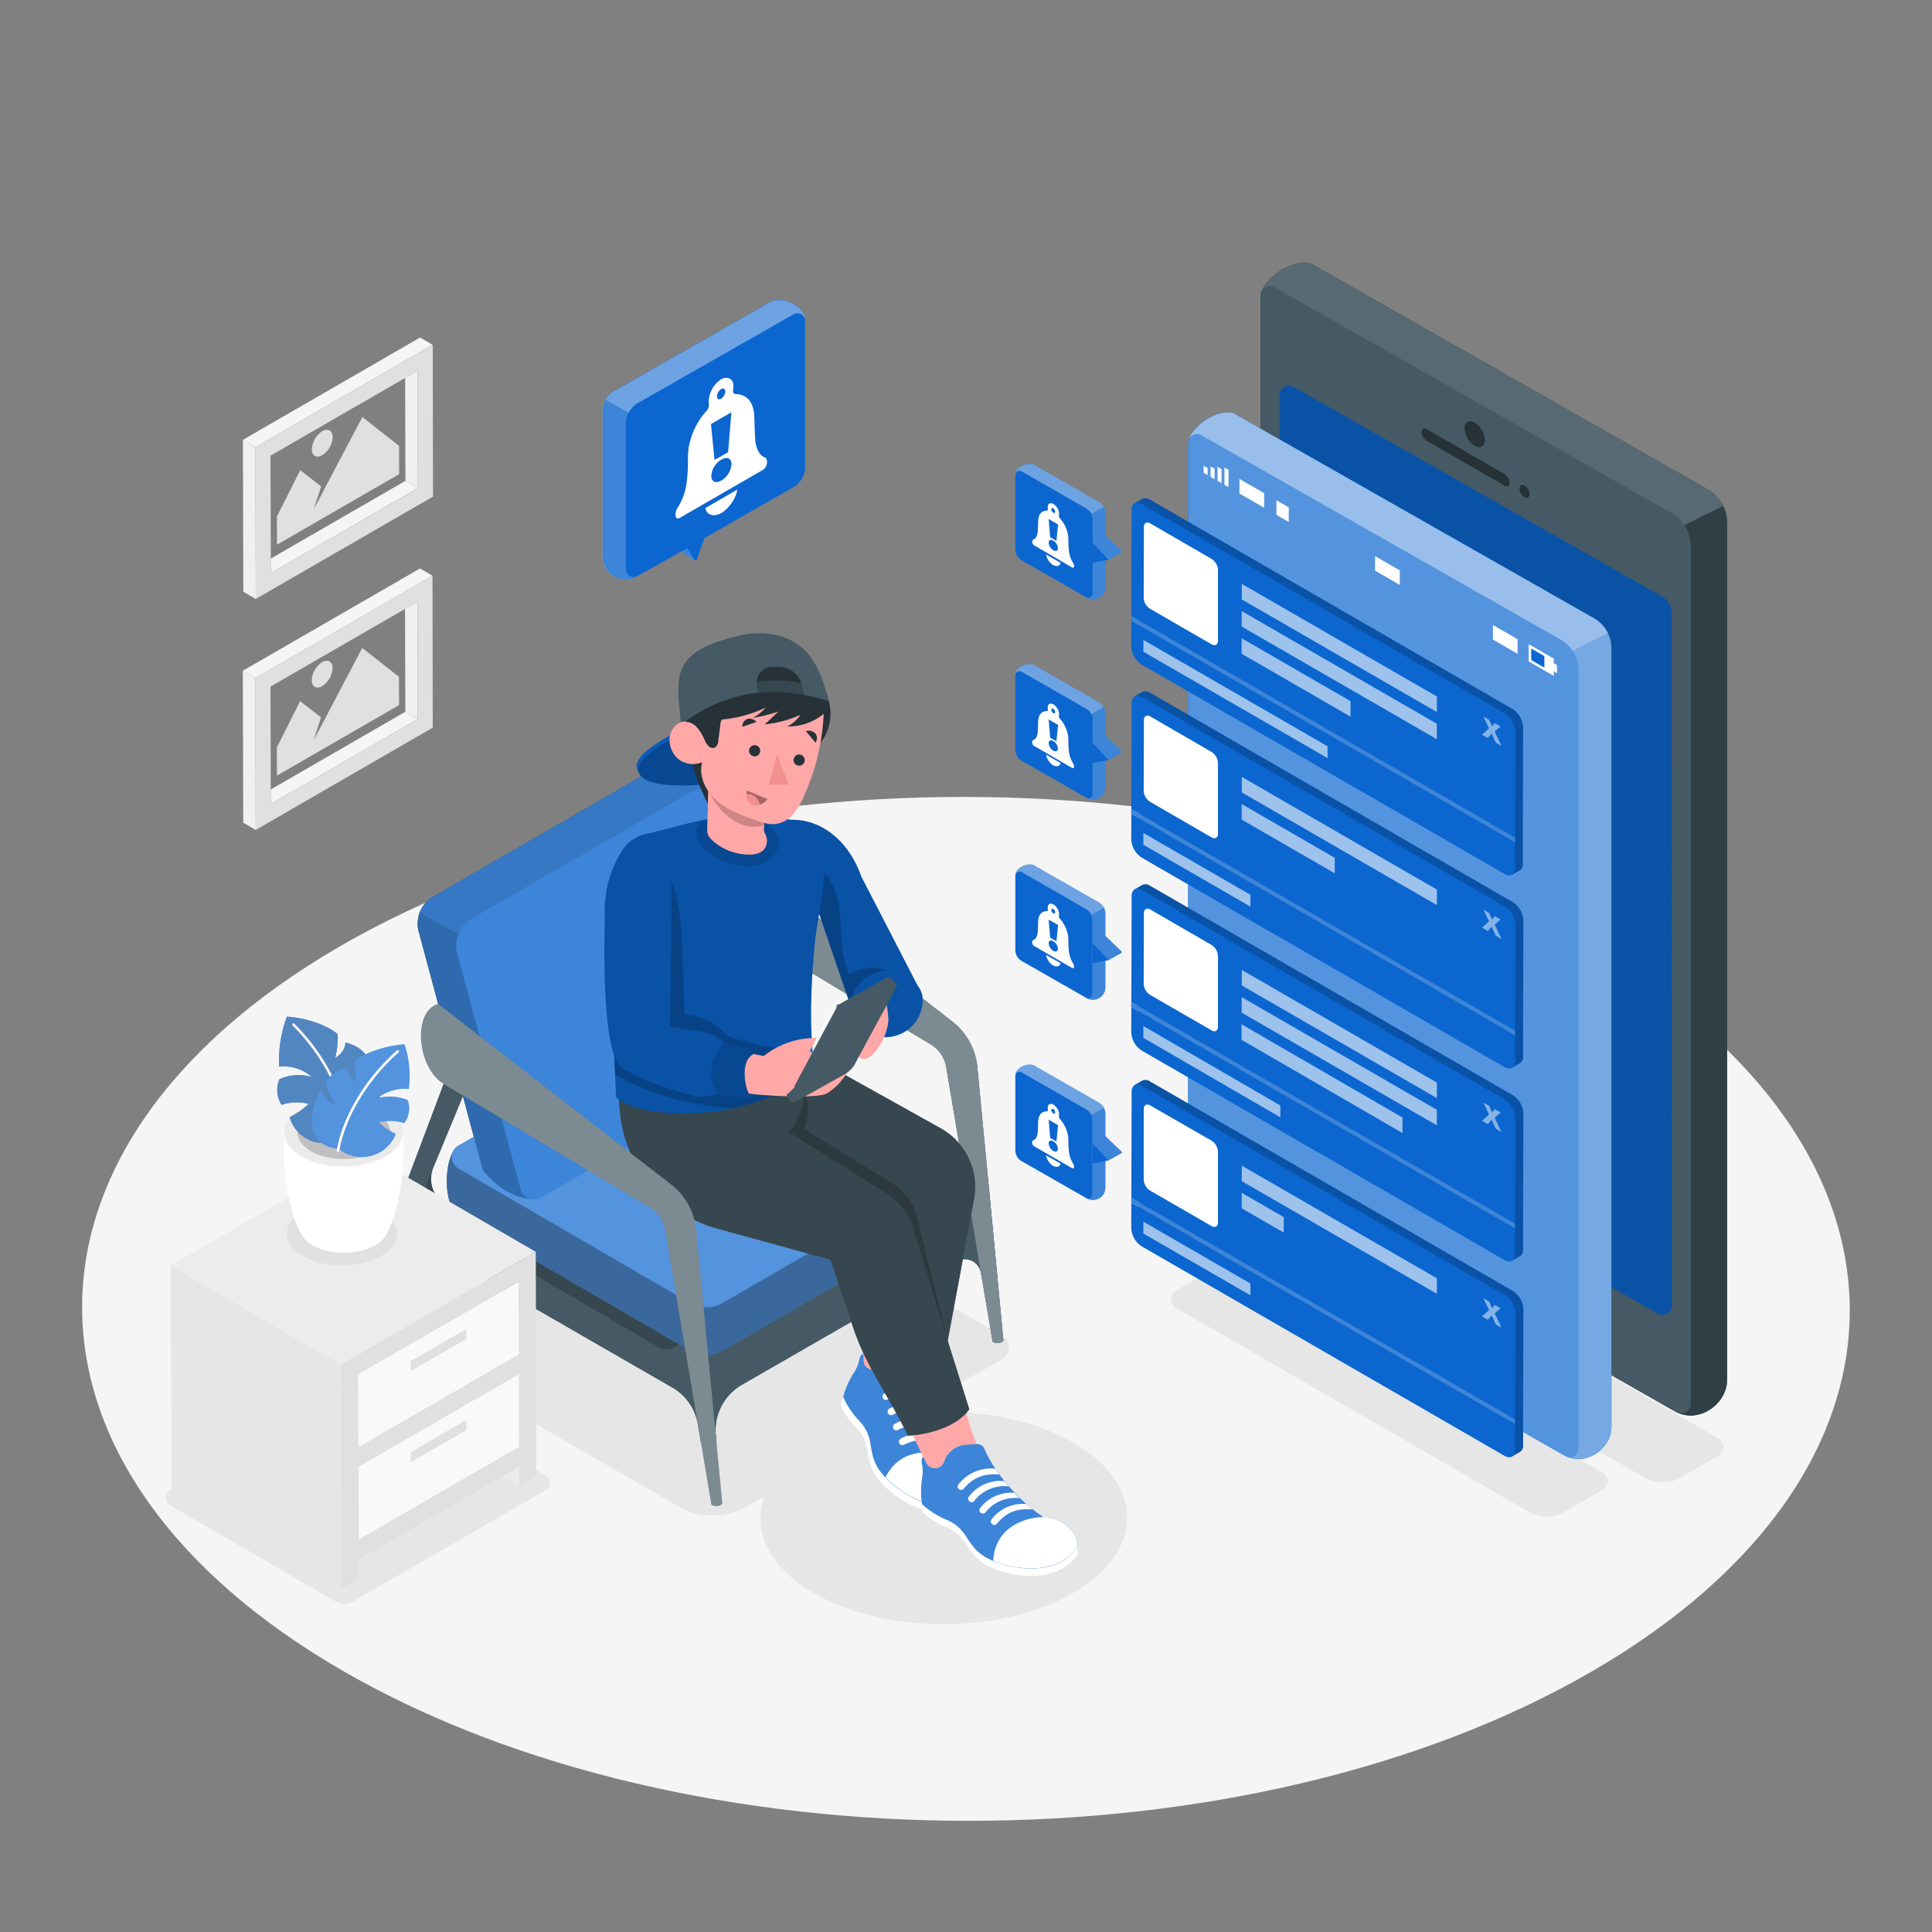 <svg xmlns="http://www.w3.org/2000/svg" viewBox="0 0 500 500"><rect x="0" y="0" width="500" height="500" fill="#808080" stroke="none"/><g id="freepik--Floor--inject-12"><path d="M411.21,245.05c-89.62-51.74-234.44-51.74-323.48,0s-88.57,135.63,1,187.37,234.45,51.75,323.49,0S500.84,296.79,411.21,245.05Z" style="fill:#f5f5f5"></path></g><g id="freepik--Shadows--inject-12"><path d="M93.61,336.32l74.82-43.17,90.89,52.45a3.57,3.57,0,0,1,0,6.18l-24.55,14.16c15.12-1.81,31.44.68,43.13,7.47,18.47,10.73,18.37,28.13-.21,38.87s-48.63,10.73-67.1,0c-11.7-6.8-15.94-16.27-12.75-25l-4.47,2.57a17.82,17.82,0,0,1-17.81,0L93.61,342.5A3.57,3.57,0,0,1,93.61,336.32Z" style="fill:#e6e6e6"></path><path d="M91.33,414.48l49.9-28.81a2.21,2.21,0,0,0,0-3.83l-44-25.56a2.19,2.19,0,0,0-2.21,0L44,385.73a2.21,2.21,0,0,0,0,3.83l42.87,24.91A4.43,4.43,0,0,0,91.33,414.48Z" style="fill:#e6e6e6"></path><path d="M444.29,372c2.38,1.38,2.39,3.61,0,5l-9.73,5.61a9.47,9.47,0,0,1-8.61,0L319.19,320.92c-2.39-1.37-2.4-3.61,0-5l9.73-5.62a9.47,9.47,0,0,1,8.61,0Z" style="fill:#e6e6e6"></path><path d="M414.33,380.82c2.39,1.38,2.4,3.61,0,5l-9.73,5.62a9.47,9.47,0,0,1-8.61,0l-91.2-52.68c-2.38-1.37-2.4-3.61,0-5l9.73-5.62a9.47,9.47,0,0,1,8.61,0Z" style="fill:#e6e6e6"></path></g><g id="freepik--Pictures--inject-12"><polygon points="104.85 97.81 70 117.93 70.08 144.56 104.92 124.44 104.85 97.81" style="fill:none"></polygon><polygon points="104.85 97.81 104.92 124.44 108.15 126.32 108.06 95.95 104.85 97.81" style="fill:#f0f0f0"></polygon><polygon points="70.08 144.56 70.09 148.29 108.15 126.32 104.92 124.44 70.08 144.56" style="fill:#f5f5f5"></polygon><path d="M112,89.23,66.09,115.71,66.2,155l45.86-26.48ZM70.09,148.29v-3.73L70,117.93l34.85-20.12L108.06,96l.09,30.37Z" style="fill:#e0e0e0"></path><polygon points="111.95 89.23 108.72 87.35 62.86 113.83 66.09 115.7 111.95 89.23" style="fill:#f5f5f5"></polygon><polygon points="62.86 113.83 62.97 153.15 66.2 155.03 66.09 115.7 62.86 113.83" style="fill:#f0f0f0"></polygon><polygon points="104.82 157.58 69.98 177.69 70.06 204.32 104.9 184.21 104.82 157.58" style="fill:none"></polygon><polygon points="104.82 157.58 104.9 184.21 108.13 186.08 108.04 155.72 104.82 157.58" style="fill:#f0f0f0"></polygon><polygon points="70.06 204.32 70.07 208.06 108.13 186.08 104.9 184.21 70.06 204.32" style="fill:#f5f5f5"></polygon><path d="M111.93,149,66.07,175.47l.11,39.32L112,188.31ZM70.07,208.06v-3.74L70,177.69l34.84-20.11,3.22-1.86.09,30.36Z" style="fill:#e0e0e0"></path><polygon points="111.93 148.99 108.7 147.12 62.84 173.59 66.07 175.47 111.93 148.99" style="fill:#f5f5f5"></polygon><polygon points="62.84 173.59 62.95 212.91 66.18 214.79 66.07 175.47 62.84 173.59" style="fill:#f0f0f0"></polygon><polygon points="93.78 107.92 103.28 115.41 103.3 122.71 71.69 140.96 71.67 133.65 77.7 121.69 83.11 125.89 81.19 131.83 83.97 126.55 93.78 107.92" style="fill:#e0e0e0"></polygon><path d="M83.39,111.61c1.49-.86,2.7-.17,2.71,1.54a5.93,5.93,0,0,1-2.69,4.65c-1.49.86-2.7.17-2.7-1.54A5.92,5.92,0,0,1,83.39,111.61Z" style="fill:#e0e0e0"></path><polygon points="93.75 167.69 103.25 175.17 103.28 182.48 71.67 200.73 71.65 193.42 77.67 181.45 83.08 185.65 81.17 191.59 83.94 186.32 93.75 167.69" style="fill:#e0e0e0"></polygon><path d="M83.37,171.37c1.49-.86,2.7-.17,2.7,1.54a5.89,5.89,0,0,1-2.68,4.65c-1.49.86-2.7.17-2.7-1.54A5.89,5.89,0,0,1,83.37,171.37Z" style="fill:#e0e0e0"></path></g><g id="freepik--Device--inject-12"><path d="M445.92,130.88a9.78,9.78,0,0,0-3.94-4.22L339.32,68.26a4.57,4.57,0,0,0-1.48-.3c-5.28-.1-10.59,4.87-11.34,7.49h0a2.35,2.35,0,0,0-.26,1.07V298.47A9.81,9.81,0,0,0,331.2,307l102.66,58.5a3.2,3.2,0,0,0,.39.16l0,0c6.13,2.6,12.65-2.8,12.65-8.46v-222A9.8,9.8,0,0,0,445.92,130.88Z" style="fill:#263238"></path><path d="M326.51,75.46h0c.75-2.62,6.06-7.59,11.34-7.49a4.57,4.57,0,0,1,1.48.3L442,126.66a10,10,0,0,1,5,8.53v222c0,5.66-6.52,11.06-12.65,8.46l0,0a3.2,3.2,0,0,1-.39-.16L331.2,307a9.81,9.81,0,0,1-4.95-8.53V76.53A2.35,2.35,0,0,1,326.51,75.46Z" style="fill:#455a64"></path><path d="M432.62,158.66a4.94,4.94,0,0,0-2.48-4.27l-95.32-54.22a2.45,2.45,0,0,0-3.66,2.13V281.35a4.91,4.91,0,0,0,2.48,4.26L429,339.93a2.46,2.46,0,0,0,3.67-2.14Z" style="fill:#0B66D0"></path><path d="M432.62,158.66a4.94,4.94,0,0,0-2.48-4.27l-95.32-54.22a2.45,2.45,0,0,0-3.66,2.13V281.35a4.91,4.91,0,0,0,2.48,4.26L429,339.93a2.46,2.46,0,0,0,3.67-2.14Z" style="opacity:0.2"></path><path d="M446.94,135.19v222c0,5.66-6.52,11.06-12.65,8.46l0,0a2.45,2.45,0,0,0,3.28-2.29v-222a9.79,9.79,0,0,0-1.66-5.42l10.05-5A9.8,9.8,0,0,1,446.94,135.19Z" style="opacity:0.3"></path><path d="M337.84,68a4.57,4.57,0,0,1,1.48.3L442,126.66a9.78,9.78,0,0,1,3.94,4.22l-10.05,5a9.87,9.87,0,0,0-3.3-3.12L329.92,74.39a2.45,2.45,0,0,0-3.41,1.07h0C327.25,72.83,332.56,67.86,337.84,68Z" style="fill:#fff;opacity:0.1"></path><path d="M369.24,111.06c-.72-.42-1.32-.1-1.32.73a2.91,2.91,0,0,0,1.31,2.28l20.14,11.62c.72.42,1.3.07,1.3-.76a2.83,2.83,0,0,0-1.29-2.24Z" style="fill:#263238"></path><path d="M394.55,125.67c-.72-.41-1.31-.08-1.31.75a2.91,2.91,0,0,0,1.3,2.26c.72.42,1.32.07,1.32-.75A2.9,2.9,0,0,0,394.55,125.67Z" style="fill:#263238"></path><path d="M381.66,109.37c-1.44-.83-2.61-.17-2.61,1.48a5.76,5.76,0,0,0,2.59,4.53c1.44.83,2.63.15,2.64-1.51A5.77,5.77,0,0,0,381.66,109.37Z" style="fill:#263238"></path><path d="M381.65,318.4c-2.93-1.69-5.3-.35-5.31,3a11.73,11.73,0,0,0,5.27,9.21c2.94,1.69,5.37.31,5.38-3.07A11.72,11.72,0,0,0,381.65,318.4Z" style="fill:#263238"></path></g><g id="freepik--Screen--inject-12"><path d="M417,166.74a9,9,0,0,0-.86-2.88,9.21,9.21,0,0,0-.67-1.14,8.87,8.87,0,0,0-2.91-2.7l-93.18-53-.14-.06a3,3,0,0,0-.38-.1,5.31,5.31,0,0,0-.83-.1,9.76,9.76,0,0,0-4.37,1,14.92,14.92,0,0,0-3.63,2.52l-.57.57a7.34,7.34,0,0,0-1.72,2.65h0a2.29,2.29,0,0,0-.17.46,1.7,1.7,0,0,0-.07.51V316h0a8.95,8.95,0,0,0,4.5,7.74l93.18,53.1a2.67,2.67,0,0,0,.36.14l0,0c5.56,2.36,11.48-2.54,11.48-7.68V167.77h0A8.77,8.77,0,0,0,417,166.74Z" style="fill:#0B66D0"></path><path d="M307.72,113.55h0c.68-2.37,5.5-6.89,10.29-6.79a4.14,4.14,0,0,1,1.35.26l93.18,53a9,9,0,0,1,3.58,3.84,8.85,8.85,0,0,1,.92,3.91V369.31c0,5.14-5.92,10-11.48,7.68l0,0a2.67,2.67,0,0,1-.36-.14L312,323.72a8.92,8.92,0,0,1-4.5-7.74V114.52A2.21,2.21,0,0,1,307.72,113.55Z" style="fill:#0B66D0"></path><path d="M417,167.77V369.31c0,5.14-5.92,10-11.48,7.68l0,0a2.21,2.21,0,0,0,3-2.08V173.34a8.89,8.89,0,0,0-1.5-4.92l9.12-4.56A8.85,8.85,0,0,1,417,167.77Z" style="fill:#fff;opacity:0.2"></path><path d="M318,106.75a4.14,4.14,0,0,1,1.35.26l93.18,53a9,9,0,0,1,3.58,3.84L407,168.42a8.85,8.85,0,0,0-3-2.83l-93.18-53a2.21,2.21,0,0,0-3.09,1h0C308.39,111.17,313.21,106.65,318,106.75Z" style="fill:#fff;opacity:0.4"></path><path d="M307.72,113.55h0c.68-2.37,5.5-6.89,10.29-6.79a4.14,4.14,0,0,1,1.35.26l93.18,53a9,9,0,0,1,3.58,3.84,8.85,8.85,0,0,1,.92,3.91V369.31c0,5.14-5.92,10-11.48,7.68l0,0a2.67,2.67,0,0,1-.36-.14L312,323.72a8.92,8.92,0,0,1-4.5-7.74V114.52A2.21,2.21,0,0,1,307.72,113.55Z" style="fill:#fff;opacity:0.3"></path><polygon points="316.88 125.47 317.92 126.08 317.94 121.59 316.89 120.99 316.88 125.47" style="fill:#fff"></polygon><polygon points="315.09 124.44 316.13 125.04 316.14 121.41 315.1 120.81 315.09 124.44" style="fill:#fff"></polygon><polygon points="313.29 123.4 314.33 124 314.34 121.31 313.3 120.71 313.29 123.4" style="fill:#fff"></polygon><polygon points="311.5 122.37 312.54 122.97 312.54 121.15 311.5 120.55 311.5 122.37" style="fill:#fff"></polygon><polygon points="320.76 127.72 327.15 131.41 327.16 127.64 320.77 123.95 320.76 127.72" style="fill:#fff"></polygon><polygon points="330.33 133.24 333.52 135.08 333.53 131.32 330.34 129.48 330.33 133.24" style="fill:#fff"></polygon><polygon points="396.26 170.83 396.27 167.8 399.7 169.78 396.27 167.8 396.26 170.83" style="fill:#fff"></polygon><polygon points="396.26 170.83 399.69 172.81 399.7 169.78 396.27 167.8 396.26 170.83" style="fill:#0B66D0"></polygon><path d="M402.12,171.63v-1.18l-6.48-3.74v4.48l6.48,3.74v-1.18l.83.48v-2.12Zm-2.43,1.18-3.43-2v-3l3.43,2Z" style="fill:#fff"></path><polygon points="386.36 165.52 392.75 169.2 392.76 165.44 386.37 161.75 386.36 165.52" style="fill:#fff"></polygon><polygon points="355.87 147.69 362.26 151.38 362.27 147.62 355.88 143.93 355.87 147.69" style="fill:#fff"></polygon></g><g id="freepik--Notifications--inject-12"><path d="M391.48,183.51,297.59,129.3a2,2,0,0,0-1.87-.22h0l-.05,0h0l-2,1.14,1.23,1.22-.07,26.81v.63l0,7.23a6,6,0,0,0,2.71,4.7L387.77,223l3.47,3.42,1.94-1.11a1.06,1.06,0,0,0,.2-.12l.09,0h0a2,2,0,0,0,.63-1.61l0-6.62v-1.24l.08-27.43A6,6,0,0,0,391.48,183.51Z" style="fill:#0B66D0"></path><path d="M391.48,183.51,297.59,129.3a2,2,0,0,0-1.87-.22h0l-.05,0h0l-2,1.14,1.23,1.22-.07,26.81v.63l0,7.23a6,6,0,0,0,2.71,4.7L387.77,223l3.47,3.42,1.94-1.11a1.06,1.06,0,0,0,.2-.12l.09,0h0a2,2,0,0,0,.63-1.61l0-6.62v-1.24l.08-27.43A6,6,0,0,0,391.48,183.51Z" style="opacity:0.2"></path><path d="M389.47,184.64a6,6,0,0,1,2.71,4.7l-.08,27.42-99.33-57.34v1.25L392.1,218l0,6.61c0,1.73-1.23,2.43-2.73,1.56L295.46,172a6,6,0,0,1-2.71-4.69l.1-35.29c0-1.72,1.22-2.42,2.73-1.56Z" style="fill:#0B66D0"></path><polygon points="392.1 216.76 392.1 218.01 292.77 160.67 292.77 159.42 392.1 216.76" style="fill:#0B66D0"></polygon><g style="opacity:0.2"><polygon points="392.1 216.76 392.1 218.01 292.77 160.67 292.77 159.42 392.1 216.76" style="fill:#fff"></polygon></g><g style="opacity:0.6"><polygon points="343.58 193.14 343.57 196.2 295.9 168.67 295.91 165.62 343.58 193.14" style="fill:#fff"></polygon></g><path d="M313.59,144.67a3.59,3.59,0,0,1,1.62,2.82l0,18.34c0,1-.73,1.45-1.64.93l-15.95-9.22a3.57,3.57,0,0,1-1.63-2.81l.05-18.34c0-1,.74-1.46,1.64-.94Z" style="fill:#fff"></path><g style="opacity:0.6"><polygon points="371.88 180.27 371.87 184.28 321.36 155.12 321.37 151.11 371.88 180.27" style="fill:#fff"></polygon></g><g style="opacity:0.6"><polygon points="349.53 181.46 349.52 185.47 321.32 169.19 321.33 165.18 349.53 181.46" style="fill:#fff"></polygon></g><g style="opacity:0.6"><polygon points="371.86 187.31 371.85 191.31 321.34 162.15 321.35 158.15 371.86 187.31" style="fill:#fff"></polygon></g><g style="opacity:0.5"><polygon points="388.34 187.99 386.82 189.35 388.61 193.06 387.11 192.19 386.03 189.85 385.04 191 383.53 190.12 385.36 188.51 383.9 185.43 385.38 186.28 386.16 188 386.84 187.13 388.34 187.99" style="fill:#fff"></polygon></g><path d="M391.48,233.46l-93.89-54.21a2,2,0,0,0-1.87-.21h0l-.05,0h0l-2,1.14,1.23,1.22-.07,26.81v.63l0,7.23a6,6,0,0,0,2.71,4.69l90.3,52.14,3.47,3.42,1.94-1.12a1,1,0,0,0,.2-.11l.09-.05h0a2,2,0,0,0,.63-1.61l0-6.62v-1.25l.08-27.42A6,6,0,0,0,391.48,233.46Z" style="fill:#0B66D0"></path><path d="M391.48,233.46l-93.89-54.21a2,2,0,0,0-1.87-.21h0l-.05,0h0l-2,1.14,1.23,1.22-.07,26.81v.63l0,7.23a6,6,0,0,0,2.71,4.69l90.3,52.14,3.47,3.42,1.94-1.12a1,1,0,0,0,.2-.11l.09-.05h0a2,2,0,0,0,.63-1.61l0-6.62v-1.25l.08-27.42A6,6,0,0,0,391.48,233.46Z" style="opacity:0.2"></path><path d="M389.47,234.6a6,6,0,0,1,2.71,4.7l-.08,27.42-99.33-57.34v1.24L392.1,268l0,6.61c0,1.73-1.23,2.43-2.73,1.56l-93.89-54.21a6,6,0,0,1-2.71-4.69l.1-35.29c0-1.73,1.22-2.43,2.73-1.56Z" style="fill:#0B66D0"></path><polygon points="392.1 266.72 392.1 267.97 292.77 210.62 292.77 209.38 392.1 266.72" style="fill:#0B66D0"></polygon><g style="opacity:0.2"><polygon points="392.1 266.72 392.1 267.97 292.77 210.62 292.77 209.38 392.1 266.72" style="fill:#fff"></polygon></g><path d="M313.59,194.63a3.59,3.59,0,0,1,1.62,2.82l0,18.33c0,1-.73,1.45-1.64.94l-15.95-9.22a3.57,3.57,0,0,1-1.63-2.82l.05-18.33c0-1,.74-1.46,1.64-.94Z" style="fill:#fff"></path><g style="opacity:0.6"><polygon points="371.88 230.23 371.87 234.24 321.36 205.07 321.37 201.06 371.88 230.23" style="fill:#fff"></polygon></g><g style="opacity:0.5"><polygon points="388.34 237.95 386.82 239.31 388.61 243.01 387.11 242.15 386.03 239.81 385.04 240.95 383.53 240.08 385.36 238.47 383.9 235.39 385.38 236.24 386.16 237.96 386.84 237.09 388.34 237.95" style="fill:#fff"></polygon></g><polygon points="295.91 215.58 295.9 218.63 323.61 234.63 323.61 231.57 295.91 215.58" style="fill:#fff;opacity:0.6"></polygon><polygon points="321.35 208.1 321.34 212.11 345.43 226.01 345.43 222 321.35 208.1" style="fill:#fff;opacity:0.6"></polygon><path d="M391.48,334.07l-93.89-54.21a2,2,0,0,0-1.87-.22h0l-.05,0h0l-2,1.14,1.23,1.22-.07,26.81v.63l0,7.23a6,6,0,0,0,2.71,4.7l90.3,52.13,3.47,3.42,1.94-1.11.2-.11.09-.06h0a2,2,0,0,0,.63-1.61l0-6.61v-1.25l.08-27.43A6,6,0,0,0,391.48,334.07Z" style="fill:#0B66D0"></path><path d="M391.48,334.07l-93.89-54.21a2,2,0,0,0-1.87-.22h0l-.05,0h0l-2,1.14,1.23,1.22-.07,26.81v.63l0,7.23a6,6,0,0,0,2.71,4.7l90.3,52.13,3.47,3.42,1.94-1.11.2-.11.09-.06h0a2,2,0,0,0,.63-1.61l0-6.61v-1.25l.08-27.43A6,6,0,0,0,391.48,334.07Z" style="opacity:0.2"></path><path d="M389.47,335.21a6,6,0,0,1,2.71,4.69l-.08,27.43L292.77,310v1.25l99.33,57.34,0,6.62c0,1.72-1.23,2.42-2.73,1.56l-93.89-54.21a6,6,0,0,1-2.71-4.7l.1-35.28c0-1.73,1.22-2.43,2.73-1.56Z" style="fill:#0B66D0"></path><polygon points="392.1 367.33 392.1 368.57 292.77 311.23 292.77 309.98 392.1 367.33" style="fill:#0B66D0"></polygon><g style="opacity:0.2"><polygon points="392.1 367.33 392.1 368.57 292.77 311.23 292.77 309.98 392.1 367.33" style="fill:#fff"></polygon></g><path d="M313.59,295.23a3.6,3.6,0,0,1,1.62,2.82l0,18.34c0,1-.73,1.45-1.64.93l-15.95-9.21a3.59,3.59,0,0,1-1.63-2.82L296,287c0-1,.74-1.45,1.64-.93Z" style="fill:#fff"></path><g style="opacity:0.6"><polygon points="371.88 330.83 371.87 334.84 321.36 305.68 321.37 301.67 371.88 330.83" style="fill:#fff"></polygon></g><g style="opacity:0.5"><polygon points="388.34 338.56 386.82 339.92 388.61 343.62 387.11 342.76 386.03 340.42 385.04 341.56 383.53 340.69 385.36 339.07 383.9 335.99 385.38 336.85 386.16 338.57 386.84 337.69 388.34 338.56" style="fill:#fff"></polygon></g><polygon points="295.91 316.18 295.9 319.24 323.61 335.23 323.61 332.17 295.91 316.18" style="fill:#fff;opacity:0.6"></polygon><polygon points="321.35 308.71 321.34 312.71 332.23 318.99 332.23 314.98 321.35 308.71" style="fill:#fff;opacity:0.6"></polygon><path d="M391.48,283.42l-93.89-54.21a1.94,1.94,0,0,0-1.87-.21h0l-.05,0h0l-2,1.15,1.23,1.21-.07,26.82v.63l0,7.23a6,6,0,0,0,2.71,4.69l90.3,52.14,3.47,3.42,1.94-1.12.2-.11.09-.05h0a2,2,0,0,0,.63-1.62l0-6.61v-1.25l.08-27.42A6,6,0,0,0,391.48,283.42Z" style="fill:#0B66D0"></path><path d="M391.48,283.42l-93.89-54.21a1.94,1.94,0,0,0-1.87-.21h0l-.05,0h0l-2,1.15,1.23,1.21-.07,26.82v.63l0,7.23a6,6,0,0,0,2.71,4.69l90.3,52.14,3.47,3.42,1.94-1.12.2-.11.09-.05h0a2,2,0,0,0,.63-1.62l0-6.61v-1.25l.08-27.42A6,6,0,0,0,391.48,283.42Z" style="opacity:0.2"></path><path d="M389.47,284.56a6,6,0,0,1,2.71,4.69l-.08,27.43-99.33-57.35v1.25l99.33,57.35,0,6.61c0,1.73-1.23,2.42-2.73,1.56l-93.89-54.21a6,6,0,0,1-2.71-4.69l.1-35.29c0-1.73,1.22-2.43,2.73-1.56Z" style="fill:#0B66D0"></path><polygon points="392.1 316.68 392.1 317.93 292.77 260.58 292.77 259.33 392.1 316.68" style="fill:#0B66D0"></polygon><g style="opacity:0.2"><polygon points="392.1 316.68 392.1 317.93 292.77 260.58 292.77 259.33 392.1 316.68" style="fill:#fff"></polygon></g><g style="opacity:0.6"><polygon points="331.36 286.11 331.35 289.16 295.9 268.59 295.91 265.54 331.36 286.11" style="fill:#fff"></polygon></g><path d="M313.59,244.58a3.6,3.6,0,0,1,1.62,2.82l0,18.34c0,1-.73,1.45-1.64.93l-15.95-9.21a3.57,3.57,0,0,1-1.63-2.82l.05-18.33c0-1,.74-1.46,1.64-.94Z" style="fill:#fff"></path><g style="opacity:0.6"><polygon points="371.88 280.18 371.87 284.19 321.36 255.03 321.37 251.02 371.88 280.18" style="fill:#fff"></polygon></g><g style="opacity:0.6"><polygon points="362.97 289.22 362.96 293.23 321.32 269.11 321.33 265.1 362.97 289.22" style="fill:#fff"></polygon></g><g style="opacity:0.6"><polygon points="371.86 287.22 371.85 291.23 321.34 262.07 321.35 258.06 371.86 287.22" style="fill:#fff"></polygon></g><g style="opacity:0.5"><polygon points="388.34 287.91 386.82 289.27 388.61 292.97 387.11 292.11 386.03 289.77 385.04 290.91 383.53 290.04 385.36 288.43 383.9 285.35 385.38 286.2 386.16 287.92 386.84 287.05 388.34 287.91" style="fill:#fff"></polygon></g><path d="M284.44,129.93l-16.74-9.6c-1.46-.84-4.93.3-4.93,2.66a1.09,1.09,0,0,1,1.63-.95l16.73,9.6A3.17,3.17,0,0,1,282.4,133l3.25-1.85A3.25,3.25,0,0,0,284.44,129.93Z" style="fill:#0B66D0"></path><path d="M282.4,133a3.19,3.19,0,0,1,.37,1.46v19.21a1.09,1.09,0,0,1-1.63.94,3.23,3.23,0,0,0,4.94-2.65V132.76a3.3,3.3,0,0,0-.43-1.6Z" style="fill:#0B66D0"></path><path d="M284.44,129.93l-16.74-9.6c-1.46-.84-4.93.3-4.93,2.66a1.09,1.09,0,0,1,1.63-.95l16.73,9.6A3.17,3.17,0,0,1,282.4,133l3.25-1.85A3.25,3.25,0,0,0,284.44,129.93Z" style="fill:#fff;opacity:0.4"></path><path d="M282.4,133a3.19,3.19,0,0,1,.37,1.46v19.21a1.09,1.09,0,0,1-1.63.94,3.23,3.23,0,0,0,4.94-2.65V132.76a3.3,3.3,0,0,0-.43-1.6Z" style="fill:#fff;opacity:0.2"></path><path d="M264.4,122l16.73,9.6a3.25,3.25,0,0,1,1.64,2.83v19.21a1.09,1.09,0,0,1-1.63.94l-16.73-9.56a3.25,3.25,0,0,1-1.64-2.83V123A1.09,1.09,0,0,1,264.4,122Z" style="fill:#0B66D0"></path><path d="M286.8,144.87l-4,.75v-5.16l4.16,3.94A.28.28,0,0,1,286.8,144.87Z" style="fill:#0B66D0"></path><path d="M282.78,140.46l3.3-1.89,4.16,4a.28.28,0,0,1-.06.44l-3.29,1.84Z" style="fill:#0B66D0"></path><path d="M282.78,140.46l3.3-1.89,4.16,4a.28.28,0,0,1-.06.44l-3.29,1.84Z" style="fill:#fff;opacity:0.2"></path><path d="M270.71,143.5a4.36,4.36,0,0,0,1.77,2.71l.08,0c.91.53,1.8.27,1.91-.58Z" style="fill:#fff"></path><path d="M268.08,139.14a3.4,3.4,0,0,0,.48-1.63c.06-.84.08-1.71.11-2.57.06-1.77.77-2.7,2.15-2.78.33,0,.4-.13.35-.59-.09-.77.13-1.23.65-1.32a1.19,1.19,0,0,1,.8.17,2.59,2.59,0,0,1,.81.76,2.81,2.81,0,0,1,.64,2.06,1,1,0,0,0,.34,1,8.9,8.9,0,0,1,2,4.28,12.35,12.35,0,0,1,.09,1.58,17.71,17.71,0,0,0,.18,2.77,7,7,0,0,0,1,2.75,1.42,1.42,0,0,1,.27.86c0,.45-.18.56-.59.33L272.58,144l-3.89-2.25-.5-.29-.51-.29a1,1,0,0,1-.43-.51c-.16-.39-.09-.88.15-1A1.4,1.4,0,0,0,268.08,139.14Zm3.7-.1,1.63.94.42-4.25-2.44-1.41.39,4.72m.81,3.35c.7.41,1.19.13,1.19-.56a2.39,2.39,0,0,0-1.19-1.91c-.7-.4-1.19-.16-1.19.54a2.43,2.43,0,0,0,1.19,1.93m0-10.83c-.27-.16-.5,0-.5.29a1.14,1.14,0,0,0,.5.85h0a.3.3,0,0,0,.48-.28,1,1,0,0,0-.49-.86" style="fill:#fff"></path><path d="M284.44,181.75l-16.74-9.6c-1.46-.84-4.93.3-4.93,2.65a1.09,1.09,0,0,1,1.63-.94l16.73,9.6a3.17,3.17,0,0,1,1.27,1.37l3.25-1.85A3.25,3.25,0,0,0,284.44,181.75Z" style="fill:#0B66D0"></path><path d="M282.4,184.83a3.19,3.19,0,0,1,.37,1.46V205.5a1.09,1.09,0,0,1-1.63.94,3.23,3.23,0,0,0,4.94-2.66v-19.2a3.27,3.27,0,0,0-.43-1.6Z" style="fill:#0B66D0"></path><path d="M284.44,181.75l-16.74-9.6c-1.46-.84-4.93.3-4.93,2.65a1.09,1.09,0,0,1,1.63-.94l16.73,9.6a3.17,3.17,0,0,1,1.27,1.37l3.25-1.85A3.25,3.25,0,0,0,284.44,181.75Z" style="fill:#fff;opacity:0.4"></path><path d="M282.4,184.83a3.19,3.19,0,0,1,.37,1.46V205.5a1.09,1.09,0,0,1-1.63.94,3.23,3.23,0,0,0,4.94-2.66v-19.2a3.27,3.27,0,0,0-.43-1.6Z" style="fill:#fff;opacity:0.2"></path><path d="M264.4,173.86l16.73,9.6a3.25,3.25,0,0,1,1.64,2.83V205.5a1.09,1.09,0,0,1-1.63.94l-16.73-9.56a3.25,3.25,0,0,1-1.64-2.84V174.8A1.09,1.09,0,0,1,264.4,173.86Z" style="fill:#0B66D0"></path><path d="M286.8,196.69l-4,.75v-5.16l4.16,3.94A.28.28,0,0,1,286.8,196.69Z" style="fill:#0B66D0"></path><path d="M282.78,192.28l3.3-1.89,4.16,4a.28.28,0,0,1-.06.44l-3.29,1.84Z" style="fill:#0B66D0"></path><path d="M282.78,192.28l3.3-1.89,4.16,4a.28.28,0,0,1-.06.44l-3.29,1.84Z" style="fill:#fff;opacity:0.2"></path><path d="M270.71,195.31a4.36,4.36,0,0,0,1.77,2.72l.08,0c.91.53,1.8.26,1.91-.58Z" style="fill:#fff"></path><path d="M268.08,191a3.33,3.33,0,0,0,.48-1.62c.06-.84.08-1.71.11-2.57.06-1.78.77-2.7,2.15-2.78.33,0,.4-.13.35-.59-.09-.77.13-1.23.65-1.32a1.13,1.13,0,0,1,.8.17,2.59,2.59,0,0,1,.81.76,2.81,2.81,0,0,1,.64,2.06,1,1,0,0,0,.34,1,8.9,8.9,0,0,1,2,4.28,12.35,12.35,0,0,1,.09,1.58,17.71,17.71,0,0,0,.18,2.77,7,7,0,0,0,1,2.75,1.42,1.42,0,0,1,.27.86c0,.45-.18.56-.59.33l-4.83-2.79-3.89-2.25-.5-.29-.51-.29a1,1,0,0,1-.43-.51c-.16-.39-.09-.88.15-1A1.36,1.36,0,0,0,268.08,191Zm3.7-.09,1.63.93.42-4.24-2.44-1.41.39,4.72m.81,3.35c.7.4,1.19.13,1.19-.56a2.39,2.39,0,0,0-1.19-1.91c-.7-.41-1.19-.16-1.19.54a2.43,2.43,0,0,0,1.19,1.93m0-10.83c-.27-.16-.5,0-.5.28a1.14,1.14,0,0,0,.5.86h0a.3.3,0,0,0,.48-.28,1,1,0,0,0-.49-.86" style="fill:#fff"></path><path d="M284.44,233.57,267.7,224c-1.46-.84-4.93.3-4.93,2.65a1.09,1.09,0,0,1,1.63-.94l16.73,9.6a3.17,3.17,0,0,1,1.27,1.37l3.25-1.85A3.25,3.25,0,0,0,284.44,233.57Z" style="fill:#0B66D0"></path><path d="M282.4,236.65a3.19,3.19,0,0,1,.37,1.46v19.2a1.09,1.09,0,0,1-1.63.95,3.23,3.23,0,0,0,4.94-2.66V236.4a3.27,3.27,0,0,0-.43-1.6Z" style="fill:#0B66D0"></path><path d="M284.44,233.57,267.7,224c-1.46-.84-4.93.3-4.93,2.65a1.09,1.09,0,0,1,1.63-.94l16.73,9.6a3.17,3.17,0,0,1,1.27,1.37l3.25-1.85A3.25,3.25,0,0,0,284.44,233.57Z" style="fill:#fff;opacity:0.4"></path><path d="M282.4,236.65a3.19,3.19,0,0,1,.37,1.46v19.2a1.09,1.09,0,0,1-1.63.95,3.23,3.23,0,0,0,4.94-2.66V236.4a3.27,3.27,0,0,0-.43-1.6Z" style="fill:#fff;opacity:0.2"></path><path d="M264.4,225.68l16.73,9.6a3.25,3.25,0,0,1,1.64,2.83v19.2a1.09,1.09,0,0,1-1.63.95l-16.73-9.56a3.26,3.26,0,0,1-1.64-2.84V226.62A1.09,1.09,0,0,1,264.4,225.68Z" style="fill:#0B66D0"></path><path d="M286.8,248.51l-4,.75V244.1l4.16,3.93A.28.28,0,0,1,286.8,248.51Z" style="fill:#0B66D0"></path><path d="M282.78,244.1l3.3-1.89,4.16,4a.28.28,0,0,1-.06.44l-3.29,1.84Z" style="fill:#0B66D0"></path><path d="M282.78,244.1l3.3-1.89,4.16,4a.28.28,0,0,1-.06.44l-3.29,1.84Z" style="fill:#fff;opacity:0.2"></path><path d="M270.71,247.13a4.31,4.31,0,0,0,1.77,2.71l.08,0c.91.52,1.8.26,1.91-.58Z" style="fill:#fff"></path><path d="M268.08,242.77a3.33,3.33,0,0,0,.48-1.62c.06-.84.08-1.71.11-2.57.06-1.78.77-2.7,2.15-2.78.33,0,.4-.13.35-.59-.09-.77.13-1.23.65-1.32a1.13,1.13,0,0,1,.8.17,2.59,2.59,0,0,1,.81.76,2.8,2.8,0,0,1,.64,2.06,1,1,0,0,0,.34,1,8.9,8.9,0,0,1,2,4.28,12.35,12.35,0,0,1,.09,1.58,17.51,17.51,0,0,0,.18,2.76,7.08,7.08,0,0,0,1,2.76,1.4,1.4,0,0,1,.27.86c0,.45-.18.56-.59.33l-4.83-2.79-3.89-2.25-.5-.29-.51-.29a1,1,0,0,1-.43-.52c-.16-.38-.09-.87.15-1A1.36,1.36,0,0,0,268.08,242.77Zm3.7-.09,1.63.93.42-4.24L271.39,238l.39,4.72m.81,3.35c.7.4,1.19.12,1.19-.56a2.39,2.39,0,0,0-1.19-1.91c-.7-.41-1.19-.16-1.19.53a2.43,2.43,0,0,0,1.19,1.94m0-10.83c-.27-.16-.5,0-.5.28a1.1,1.1,0,0,0,.5.85h0c.26.15.48,0,.48-.29a1,1,0,0,0-.49-.85" style="fill:#fff"></path><path d="M284.44,285.39l-16.74-9.6c-1.46-.85-4.93.29-4.93,2.65a1.08,1.08,0,0,1,1.63-.94l16.73,9.6a3.17,3.17,0,0,1,1.27,1.37l3.25-1.85A3.18,3.18,0,0,0,284.44,285.39Z" style="fill:#0B66D0"></path><path d="M282.4,288.47a3.19,3.19,0,0,1,.37,1.46v19.2a1.09,1.09,0,0,1-1.63.95,3.23,3.23,0,0,0,4.94-2.66v-19.2a3.27,3.27,0,0,0-.43-1.6Z" style="fill:#0B66D0"></path><path d="M284.44,285.39l-16.74-9.6c-1.46-.85-4.93.29-4.93,2.65a1.08,1.08,0,0,1,1.63-.94l16.73,9.6a3.17,3.17,0,0,1,1.27,1.37l3.25-1.85A3.18,3.18,0,0,0,284.44,285.39Z" style="fill:#fff;opacity:0.4"></path><path d="M282.4,288.47a3.19,3.19,0,0,1,.37,1.46v19.2a1.09,1.09,0,0,1-1.63.95,3.23,3.23,0,0,0,4.94-2.66v-19.2a3.27,3.27,0,0,0-.43-1.6Z" style="fill:#fff;opacity:0.2"></path><path d="M264.4,277.5l16.73,9.6a3.25,3.25,0,0,1,1.64,2.83v19.2a1.09,1.09,0,0,1-1.63.95l-16.73-9.56a3.26,3.26,0,0,1-1.64-2.84V278.44A1.08,1.08,0,0,1,264.4,277.5Z" style="fill:#0B66D0"></path><path d="M286.8,300.33l-4,.75v-5.16l4.16,3.93A.28.28,0,0,1,286.8,300.33Z" style="fill:#0B66D0"></path><path d="M282.78,295.92l3.3-1.89,4.16,4a.28.28,0,0,1-.06.44l-3.29,1.84Z" style="fill:#0B66D0"></path><path d="M282.78,295.92l3.3-1.89,4.16,4a.28.28,0,0,1-.06.44l-3.29,1.84Z" style="fill:#fff;opacity:0.2"></path><path d="M270.71,299a4.31,4.31,0,0,0,1.77,2.71l.08,0c.91.52,1.8.26,1.91-.59Z" style="fill:#fff"></path><path d="M268.08,294.59a3.33,3.33,0,0,0,.48-1.62c.06-.85.08-1.71.11-2.58.06-1.77.77-2.69,2.15-2.77.33,0,.4-.13.35-.6-.09-.77.13-1.22.65-1.31a1.18,1.18,0,0,1,.8.16,2.76,2.76,0,0,1,.81.77,2.8,2.8,0,0,1,.64,2.06,1,1,0,0,0,.34,1,8.85,8.85,0,0,1,2,4.28,12.25,12.25,0,0,1,.09,1.58,17.59,17.59,0,0,0,.18,2.76,7,7,0,0,0,1,2.75,1.43,1.43,0,0,1,.27.87c0,.45-.18.56-.59.33l-4.83-2.79-3.89-2.25-.5-.29-.51-.3a1,1,0,0,1-.43-.51c-.16-.38-.09-.87.15-1A1.42,1.42,0,0,0,268.08,294.59Zm3.7-.1,1.63.94.42-4.24-2.44-1.41.39,4.71m.81,3.36c.7.4,1.19.12,1.19-.56a2.36,2.36,0,0,0-1.19-1.91c-.7-.41-1.19-.16-1.19.53a2.43,2.43,0,0,0,1.19,1.94m0-10.84a.31.31,0,0,0-.5.29,1.1,1.1,0,0,0,.5.85h0c.26.15.48,0,.48-.29a1.06,1.06,0,0,0-.49-.86" style="fill:#fff"></path></g><g id="freepik--Character--inject-12"><path d="M257.61,325.18,255.7,305.1h0l-2.76-28.92a17.05,17.05,0,0,0-6.52-11.84l-58.84-45.57-3.22-12a3.44,3.44,0,0,0-.65-1.28h0l0,0a.86.86,0,0,0-.13-.14c-3-3.66-7.12-6.77-12.34-6.82h-.28a3.06,3.06,0,0,0-.85.12,3.24,3.24,0,0,0-.82.34l-57.13,33a9.41,9.41,0,0,0-1.15.8l0,0a7.84,7.84,0,0,0-1,.95v0a7.8,7.8,0,0,0-.78,1.1h0a8.06,8.06,0,0,0-.59,1.22h0a8.29,8.29,0,0,0-.36,1.2h0a7.26,7.26,0,0,0-.17,1.24v0a8.58,8.58,0,0,0,0,1.24.08.08,0,0,1,0,0,8,8,0,0,0,.23,1.26l11.37,42.36-4.88-2.92-21,55.74c.78,1.92,2.76.85,2.76.85l6.07-12.74a5.1,5.1,0,0,1,7.16-2.23L174,359.07a13.59,13.59,0,0,1,6.63,9.54l.82,4.84h4l-.19-2A13.61,13.61,0,0,1,192,358.38l55.48-31.94a4.32,4.32,0,0,1,6.41,3l3,17.79a2.29,2.29,0,0,0,2.8-.25Zm-16.74-54.91a8.51,8.51,0,0,1,4,5.88l3.61,21.41a3.37,3.37,0,0,0-1.09-1l-46.4-27a7.56,7.56,0,0,0-.26-1.74l-6.91-25.74ZM119.8,283.69l2.82,10.52-4,2.33a3.26,3.26,0,0,0-1.45,1.7h0c-1.66,3.06-2.25,9.87-.14,14.48l-1.53-.87a7.75,7.75,0,0,1-3.34-9.71l1.52-3.65Zm130.42,24.57,0-.34.05.29Z" style="fill:#455a64"></path><path d="M170.45,348.71l-56.08-32.8a8.52,8.52,0,0,1-3.56-10.62l2.83-6.8h0l-1.52,3.65a7.75,7.75,0,0,0,3.34,9.71l61,34.51A4.09,4.09,0,0,1,170.45,348.71Z" style="fill:#37474f"></path><path d="M114.85,280.53l5,3-6.22,15h0l-2.83,6.8a8.52,8.52,0,0,0,3.56,10.62l56.08,32.8a4.09,4.09,0,0,0,6-2.35l4,2.25L255.7,305.1l2.43,25.5-3.95.59-.29-1.73a4.32,4.32,0,0,0-6.41-3L192,358.38a13.61,13.61,0,0,0-6.76,13.09l.19,2h-4l-.82-4.84a13.59,13.59,0,0,0-6.63-9.54l-64.1-36.92a5.1,5.1,0,0,0-7.16,2.23l-6.07,12.74s-2,1.07-2.76-.85Z" style="fill:#455a64"></path><path d="M186.16,217.66l60.26,46.68a17.05,17.05,0,0,1,6.52,11.84L259.69,347a2.29,2.29,0,0,1-2.8.25l-12-71.1a8.51,8.51,0,0,0-4-5.88l-53.26-31.92C180.65,234.2,179.43,219.53,186.16,217.66Z" style="fill:#455a64"></path><path d="M186.16,217.66l60.26,46.68a17.05,17.05,0,0,1,6.52,11.84L259.69,347a2.29,2.29,0,0,1-2.8.25l-12-71.1a8.51,8.51,0,0,0-4-5.88l-53.26-31.92C180.65,234.2,179.43,219.53,186.16,217.66Z" style="fill:#fff;opacity:0.3"></path><path d="M117.13,298.24h0a3.26,3.26,0,0,1,1.45-1.7L179,261.66a8.37,8.37,0,0,1,8.41,0l60,34.86a3.27,3.27,0,0,1,1.45,1.72h0c1.72,3.18,2.3,10.4-.1,15a3.76,3.76,0,0,1-1.37,1.46L187,349.58a8.4,8.4,0,0,1-8.41,0l-60-34.86a3.36,3.36,0,0,1-1.35-1.48h0C114.83,308.64,115.41,301.42,117.13,298.24Z" style="fill:#0B66D0"></path><path d="M117.13,298.24h0a3.26,3.26,0,0,1,1.45-1.7L179,261.66a8.37,8.37,0,0,1,8.41,0l60,34.86a3.27,3.27,0,0,1,1.45,1.72h0c1.72,3.18,2.3,10.4-.1,15a3.76,3.76,0,0,1-1.37,1.46L187,349.58a8.4,8.4,0,0,1-8.41,0l-60-34.86a3.36,3.36,0,0,1-1.35-1.48h0C114.83,308.64,115.41,301.42,117.13,298.24Z" style="fill:#fff;opacity:0.3"></path><path d="M117.13,298.24h0a3.36,3.36,0,0,0,1.44,4.11l60,34.86a8.4,8.4,0,0,0,8.41,0l60.42-34.89a3.34,3.34,0,0,0,1.46-4.08h0c1.72,3.18,2.3,10.4-.1,15a3.76,3.76,0,0,1-1.37,1.46L187,349.58a8.4,8.4,0,0,1-8.41,0l-60-34.86a3.36,3.36,0,0,1-1.35-1.48h0C114.83,308.64,115.41,301.42,117.13,298.24Z" style="opacity:0.3"></path><path d="M183.71,205.5h0l0,0Z" style="fill:#ffa8a7"></path><path d="M112.14,232l57.13-33a3.39,3.39,0,0,1,1.67-.46h.28c5.22.05,9.31,3.16,12.34,6.82a.86.86,0,0,1,.13.14l0,0a3.44,3.44,0,0,1,.65,1.28l16.39,61A8.13,8.13,0,0,1,197,277l-57.12,33a3.43,3.43,0,0,1-2,.45v0c-6.54-.68-10.39-4.72-12.32-6.85a3.47,3.47,0,0,1-.77-1.43l-16.39-61A8.13,8.13,0,0,1,112.14,232Z" style="fill:#0B66D0"></path><path d="M112.14,232l57.13-33a3.39,3.39,0,0,1,1.67-.46h.28c5.22.05,9.31,3.16,12.34,6.82a.86.86,0,0,1,.13.14l0,0a3.44,3.44,0,0,1,.65,1.28l16.39,61A8.13,8.13,0,0,1,197,277l-57.12,33a3.43,3.43,0,0,1-2,.45v0c-6.54-.68-10.39-4.72-12.32-6.85a3.47,3.47,0,0,1-.77-1.43l-16.39-61A8.13,8.13,0,0,1,112.14,232Z" style="fill:#fff;opacity:0.2"></path><path d="M112.14,232l57.13-33a3.39,3.39,0,0,1,1.67-.46h.28c5.22.05,9.31,3.16,12.34,6.82a3.46,3.46,0,0,0-4.29-.66l-57.13,33a8.13,8.13,0,0,0-3.53,4.18l-10-5.76A8.14,8.14,0,0,1,112.14,232Z" style="opacity:0.1"></path><path d="M118.61,241.83a8.06,8.06,0,0,0-.25,5l16.39,61a3.46,3.46,0,0,0,3.08,2.56v0c-6.54-.68-10.39-4.72-12.32-6.85a3.47,3.47,0,0,1-.77-1.43l-16.39-61a8.1,8.1,0,0,1,.27-5Z" style="opacity:0.2"></path><path d="M238.59,342.38A65.46,65.46,0,0,0,237.46,353L235,352a6.47,6.47,0,0,0-7,1.58l-.12.13a2.52,2.52,0,0,1-3.49.16h0a2.5,2.5,0,0,1-.86-1.82l-.34-10.68Z" style="fill:#ffa8a7"></path><path d="M228.91,382.05c5.2,5.57,14.79,10.44,21.75,5.69l-.78,1.77c-7,4.75-16.55-.12-21.75-5.68s-1.83-9.43-6.51-14.37a16.91,16.91,0,0,1-4.05-6c.21-.53.4-1.23.65-2a21.27,21.27,0,0,0,4.18,6.26C227.08,372.63,223.7,376.49,228.91,382.05Z" style="fill:#fff"></path><path d="M220.78,355.61a10,10,0,0,0,1.64-3.8,2.22,2.22,0,0,1,1-1.54l.06,1.79a2.52,2.52,0,0,0,4.35,1.66l.12-.13a6.47,6.47,0,0,1,7-1.58l2.55,1a2,2,0,0,1,1.27,1.87c-.17,7.3,3.24,17,6.82,22.32,3.68,1.53,6.85,6.54,5.23,10.21l-.16.37c-7,4.75-16.55-.12-21.75-5.69s-1.83-9.42-6.51-14.36a21.27,21.27,0,0,1-4.18-6.26A23,23,0,0,1,220.78,355.61Z" style="fill:#0B66D0"></path><path d="M220.78,355.61a10,10,0,0,0,1.64-3.8,2.22,2.22,0,0,1,1-1.54l.06,1.79a2.52,2.52,0,0,0,4.35,1.66l.12-.13a6.47,6.47,0,0,1,7-1.58l2.55,1a2,2,0,0,1,1.27,1.87c-.17,7.3,3.24,17,6.82,22.32,3.68,1.53,6.85,6.54,5.23,10.21l-.16.37c-7,4.75-16.55-.12-21.75-5.69s-1.83-9.42-6.51-14.36a21.27,21.27,0,0,1-4.18-6.26A23,23,0,0,1,220.78,355.61Z" style="fill:#fff;opacity:0.2"></path><path d="M231,366.15a.88.88,0,0,1-1.18-.4.87.87,0,0,1,.36-1.18,10.15,10.15,0,0,1,10,0c.15.57.32,1.14.49,1.71A9.78,9.78,0,0,0,231,366.15Z" style="fill:#fff"></path><path d="M229.69,362.2a.89.89,0,0,1-.82-1.58,10.68,10.68,0,0,1,10.4.09c.1.59.23,1.19.36,1.79C236.59,360.9,233.53,360.26,229.69,362.2Z" style="fill:#fff"></path><path d="M232.37,370.08a.89.89,0,0,1-1.18-.4.88.88,0,0,1,.37-1.18,10.14,10.14,0,0,1,9.78-.1c.22.62.45,1.22.69,1.82A9.78,9.78,0,0,0,232.37,370.08Z" style="fill:#fff"></path><path d="M245.59,377.16c3.68,1.53,6.85,6.54,5.23,10.21l-.16.37c-6.86,4.68-16.25,0-21.51-5.44C233.53,373.71,242.69,375.85,245.59,377.16Z" style="fill:#fff"></path><path d="M233.91,373.91a.88.88,0,0,1-1.18-.4.89.89,0,0,1,.36-1.18,10.17,10.17,0,0,1,9.81-.08c.31.68.63,1.33,1,2C240.82,372.61,237.76,372,233.91,373.91Z" style="fill:#fff"></path><path d="M249.53,363.6a65,65,0,0,0,3.23,10.13l-2.67.15a6.46,6.46,0,0,0-5.74,4.27l-.06.16a2.52,2.52,0,0,1-3.13,1.55h0a2.47,2.47,0,0,1-1.52-1.31L235,368.91Z" style="fill:#ffa8a7"></path><path d="M256.69,403.81c7,3,17.74,3.58,22.19-3.58v1.94c-4.45,7.15-15.18,6.57-22.19,3.58s-5.48-7.89-11.76-10.52a17,17,0,0,1-6.13-3.87c0-.57-.12-1.28-.22-2.11a21.39,21.39,0,0,0,6.35,4.05C251.21,395.93,249.68,400.82,256.69,403.81Z" style="fill:#fff"></path><path d="M238.58,382.9a10,10,0,0,0,0-4.14,2.24,2.24,0,0,1,.32-1.83l.78,1.62a2.47,2.47,0,0,0,1.52,1.31,2.52,2.52,0,0,0,3.13-1.55l.06-.16a6.46,6.46,0,0,1,5.74-4.27l2.72-.15a2,2,0,0,1,1.91,1.21c2.8,6.74,9.83,14.23,15.25,17.67,4-.1,8.91,3.21,8.91,7.22v.4c-4.45,7.16-15.18,6.57-22.19,3.58s-5.48-7.88-11.76-10.51a21.39,21.39,0,0,1-6.35-4.05A23,23,0,0,1,238.58,382.9Z" style="fill:#0B66D0"></path><path d="M238.58,382.9a10,10,0,0,0,0-4.14,2.24,2.24,0,0,1,.32-1.83l.78,1.62a2.47,2.47,0,0,0,1.52,1.31,2.52,2.52,0,0,0,3.13-1.55l.06-.16a6.46,6.46,0,0,1,5.74-4.27l2.72-.15a2,2,0,0,1,1.91,1.21c2.8,6.74,9.83,14.23,15.25,17.67,4-.1,8.91,3.21,8.91,7.22v.4c-4.45,7.16-15.18,6.57-22.19,3.58s-5.48-7.88-11.76-10.51a21.39,21.39,0,0,1-6.35-4.05A23,23,0,0,1,238.58,382.9Z" style="fill:#fff;opacity:0.2"></path><path d="M252.15,388.43a.89.89,0,0,1-1.39-1.12,10.2,10.2,0,0,1,9.16-4c.37.47.75.92,1.14,1.37A9.79,9.79,0,0,0,252.15,388.43Z" style="fill:#fff"></path><path d="M249.38,385.33a.89.89,0,0,1-1.38-1.11,10.66,10.66,0,0,1,9.55-4.12c.34.5.69,1,1.05,1.49C255.18,381.35,252.12,382,249.38,385.33Z" style="fill:#fff"></path><path d="M255,391.45a.89.89,0,0,1-1.38-1.11,10.16,10.16,0,0,1,8.91-4c.45.48.91.94,1.37,1.39A9.78,9.78,0,0,0,255,391.45Z" style="fill:#fff"></path><path d="M270,392.61c4-.1,8.91,3.21,8.91,7.22v.4c-4.39,7-14.86,6.58-21.87,3.71C257.55,394.31,266.79,392.57,270,392.61Z" style="fill:#fff"></path><path d="M258,394.34a.89.89,0,0,1-1.39-1.11,10.16,10.16,0,0,1,8.94-4c.56.5,1.11,1,1.67,1.41C263.77,390.36,260.71,391,258,394.34Z" style="fill:#fff"></path><path d="M208.35,272.43,243.44,292a17.38,17.38,0,0,1,8.63,18.36L245.26,347l5.59,17.74C246,371.21,235,371.54,235,371.54c-6.17-12.37-10.7-17.63-14.2-28S214.93,326,214.93,326l-29.14-8a34.53,34.53,0,0,1-25.25-29.38c-.49-4.4-.52-7.41-.52-7.41Z" style="fill:#455a64"></path><path d="M208.35,272.43,243.44,292a17.38,17.38,0,0,1,8.63,18.36L245.26,347l5.59,17.74C246,371.21,235,371.54,235,371.54c-6.17-12.37-10.7-17.63-14.2-28S214.93,326,214.93,326l-29.14-8a34.53,34.53,0,0,1-25.25-29.38c-.49-4.4-.52-7.41-.52-7.41Z" style="fill:#37474f"></path><path d="M208.09,282.29A16.59,16.59,0,0,1,204.17,293l24.75,15.5a17.78,17.78,0,0,1,7.58,9.88L245.26,347l-7.9-31.91a14.47,14.47,0,0,0-6.44-8.83l-22.86-14.12C210.4,286.31,208.09,282.29,208.09,282.29Z" style="opacity:0.2"></path><path d="M204.56,212.16h.9c6.06.06,13.73,4.19,17.48,14.76l14.56,28.2-16.62,7.37-9.1-26.61Z" style="fill:#0B66D0"></path><g style="opacity:0.2"><path d="M204.56,212.16h.9c6.06.06,13.73,4.19,17.48,14.76l14.56,28.2-16.62,7.37-9.1-26.61Z"></path></g><path d="M216.23,230.87c1.16,3.33,1.23,6.92,1.42,10.45s.59,7.77,2.2,10.91a10,10,0,0,1,12,.43,9.26,9.26,0,0,1,2.69,3.79l-13.64,6.05-9.1-26.61-4.47-14.68A17,17,0,0,1,216.23,230.87Z" style="opacity:0.2"></path><path d="M220.72,257.41a10,10,0,0,1,7.52-6.08,10.64,10.64,0,0,1,9.26,3.8c1.81,2.19,1.53,5.16.38,7.76a9.68,9.68,0,0,1-11.09,5.25C222.5,266.94,219.1,261.57,220.72,257.41Z" style="fill:#0B66D0"></path><g style="opacity:0.2"><path d="M220.72,257.41a10,10,0,0,1,7.52-6.08,10.64,10.64,0,0,1,9.26,3.8c1.81,2.19,1.53,5.16.38,7.76a9.68,9.68,0,0,1-11.09,5.25C222.5,266.94,219.1,261.57,220.72,257.41Z"></path></g><path d="M159.46,284c6.23,6,36.12,7.07,51.37-7.45-1.46-10.25-1-21.23,0-32.09s7.32-29.85-4.8-32.06c-16.19-3.16-24.36-.25-37.58,3.19C156.9,234.83,158.49,263.63,159.46,284Z" style="fill:#0B66D0"></path><path d="M159.46,284c6.23,6,36.12,7.07,51.37-7.45-1.46-10.25-1-21.23,0-32.09s7.32-29.85-4.8-32.06c-16.19-3.16-24.36-.25-37.58,3.19C156.9,234.83,158.49,263.63,159.46,284Z" style="opacity:0.2"></path><path d="M177.15,262.63c-.64-10.68,0-28.85-3.51-34.16L164,225c-5.92,16.39-5.58,36.65-4.84,53.08a62.75,62.75,0,0,0,21,7.52c3.08.57,6.19,1,9.31,1.25,7.83-1.62,15.62-4.87,21.34-10.32-.2-1.37-.35-2.77-.48-4.17a84,84,0,0,1-22.17-4.28A14.74,14.74,0,0,0,177.15,262.63Z" style="opacity:0.2"></path><path d="M203.57,283.28v0h0v0s0,0,0-.05,0,0,0-.06l0-.05,0-.06s0,0,0-.06l0-.05h0l10.88-20.25,1.5,1.71-10.88,20.25a1.08,1.08,0,0,0-.14.37h0a.23.23,0,0,0,.05.22h0l-1.5-1.7,0-.08s0-.05,0-.07Z" style="fill:#fff;opacity:0.15"></path><path d="M214.63,262.57l0-.06,0-.06,0-.06,0-.07,0-.06,0-.07.05-.06,0-.06,0-.06,0,0,0-.05,0,0,0,0,0,0,0,0,0,0,0,0,0,0,0,0,0,0,0,0,0,0,0,0,0,0,0,0,0,0,0,0,0,0,0,0,0,0,0,0,0,0,0,0,0,0,0,0,.16-.14,0,0,0,0,0,0,0,0,0,0,0,0,0,0h0l0,0,0,0,0,0,0,0h0l0,0,0,0h0l0,0,0,0,0,0,0,0,0,0,0,0,0,0,0,0,0,0,0,0,0,0,.05,0,.06,0,.07,0,.07,0,.07,0,0,0,12.51-7,0,0,.07,0,.07,0,.07,0,.07,0,.06,0,.07,0,.06,0,.07,0,.07,0h.23a.26.26,0,0,1,.19.08l1.49,1.71c-.06-.08-.19-.1-.37-.06h0a2.83,2.83,0,0,0-.69.28l-12.51,7a6.68,6.68,0,0,0-.71.47h0c-.24.19-.47.38-.69.59h0a6.81,6.81,0,0,0-.59.63h0a3.78,3.78,0,0,0-.41.6l-1.5-1.71Z" style="fill:#fff;opacity:0.2"></path><polygon points="173.44 265.69 173.44 265.69 173.44 265.69 173.44 265.69" style="fill:none"></polygon><path d="M220.92,270.27s-7.9,4-11.4,1.8l1.85-3.44a21.52,21.52,0,0,0-13.71,4.66,101.11,101.11,0,0,1-21.74-6.57l-2.48-1-12.57,10.45h0c8.57,5.55,49,9.35,53.2,6.76S221.49,275.2,220.92,270.27Z" style="fill:#ffa8a7"></path><path d="M229.46,260.08a24,24,0,0,1,.46,4,14.88,14.88,0,0,1-3.9,8.64,4.39,4.39,0,0,1-1.68,1.18,2,2,0,0,1-1.94-.31,2.89,2.89,0,0,1-.68-2,10.84,10.84,0,0,1,.18-3.27,4.56,4.56,0,0,1,1.72-2.72,10.22,10.22,0,0,1,2.19-1,5.29,5.29,0,0,0,1.95-1.41Z" style="fill:#ffa8a7"></path><path d="M173.44,265.69h0l.38-33.8a26.67,26.67,0,0,0-3.26-13.08l-2.11-3.21a10.12,10.12,0,0,0-8,5.45,29.13,29.13,0,0,0-3.89,16.6s-1.33,34.84,4.31,38.49l12.57-10.45Z" style="fill:#0B66D0"></path><path d="M181.88,267.07l-8.44-1.38-12.57,10.45c3.69,2.85,12.53,5.91,18.36,7.34a10.38,10.38,0,0,0,5.42-.13l1-.29L187.58,270A10.51,10.51,0,0,0,181.88,267.07Z" style="fill:#0B66D0"></path><g style="opacity:0.2"><path d="M173.44,265.69h0l.38-33.8a26.67,26.67,0,0,0-3.26-13.08l-2.11-3.21a10.12,10.12,0,0,0-8,5.45,29.13,29.13,0,0,0-3.89,16.6s-1.33,34.84,4.31,38.49l12.57-10.45Z"></path><path d="M181.88,267.07l-8.44-1.38-12.57,10.45c3.69,2.85,12.53,5.91,18.36,7.34a10.38,10.38,0,0,0,5.42-.13l1-.29L187.58,270A10.51,10.51,0,0,0,181.88,267.07Z"></path></g><path d="M195,272.8c-3.83,1.95-1.87,9.67-1.12,10.26l1.12.1h0a1.91,1.91,0,0,1-1.82.93c-2.05-.21-6.12-.66-7.58-1-3.93-5.91.46-12.24,1.94-13.09,2.4.71,4.75,1.23,6,1.48a1.87,1.87,0,0,1,1.27.94Z" style="fill:#0B66D0"></path><path d="M195,272.8c-3.83,1.95-1.87,9.67-1.12,10.26l1.12.1h0a1.91,1.91,0,0,1-1.82.93c-2.05-.21-6.12-.66-7.58-1-3.93-5.91.46-12.24,1.94-13.09,2.4.71,4.75,1.23,6,1.48a1.87,1.87,0,0,1,1.27.94Z" style="opacity:0.3"></path><path d="M180.54,213.64a4,4,0,0,0-.1,3.47,8.13,8.13,0,0,0,2.18,2.83,17,17,0,0,0,9.91,4.21,10.4,10.4,0,0,0,5.77-1,5.94,5.94,0,0,0,3.19-4.72,6.22,6.22,0,0,0-3.62-5.49,13.36,13.36,0,0,0-6.78-1,41.86,41.86,0,0,1-6.52.36C183.07,212.08,181.41,212.15,180.54,213.64Z" style="fill:#0B66D0"></path><path d="M180.54,213.64a4,4,0,0,0-.1,3.47,8.13,8.13,0,0,0,2.18,2.83,17,17,0,0,0,9.91,4.21,10.4,10.4,0,0,0,5.77-1,5.94,5.94,0,0,0,3.19-4.72,6.22,6.22,0,0,0-3.62-5.49,13.36,13.36,0,0,0-6.78-1,41.86,41.86,0,0,1-6.52.36C183.07,212.08,181.41,212.15,180.54,213.64Z" style="opacity:0.3"></path><path d="M179.16,188.51l8.81,13,.22,0-9.4-13.84s-15.09,6.47-14,11.1a1.27,1.27,0,0,1,.06.18h0l.12.3a.36.36,0,0,0,0,.09l.3.76v0a2.47,2.47,0,0,1-.14-.41C164.07,195,179.16,188.51,179.16,188.51Z" style="fill:#0B66D0"></path><path d="M179.16,188.51l8.81,13,.22,0-9.4-13.84s-15.09,6.47-14,11.1a1.27,1.27,0,0,1,.06.18h0l.12.3a.36.36,0,0,0,0,.09l.3.76v0a2.47,2.47,0,0,1-.14-.41C164.07,195,179.16,188.51,179.16,188.51Z" style="opacity:0.1"></path><path d="M188,201.49l-8.81-13s-15.09,6.48-14,11.1a2.47,2.47,0,0,0,.14.41c2.34,5.6,23.25,2.33,23.25,2.33Z" style="fill:#0B66D0"></path><path d="M188,201.49l-8.81-13s-15.09,6.48-14,11.1a2.47,2.47,0,0,0,.14.41c2.34,5.6,23.25,2.33,23.25,2.33Z" style="opacity:0.3"></path><path d="M183.89,209.31a54.47,54.47,0,0,1-4.83-12c-1-4.22-3.87-13.59-1.83-17.41,1.54-2.87,5.78-5.77,8.63-7.34s6.58-1.09,9.76-1.78a26,26,0,0,1,8.55-.66c2.85.35,6.44,5.5,8.34,7.66,3,3.4,3.1,8.77.94,12.77s-6.17,6.74-10.45,8.29-8.85,2-13.37,2.49C187.76,203.83,185.76,206.79,183.89,209.31Z" style="fill:#263238"></path><path d="M207.84,167.87c-4.44-4-11.15-4.8-17-3.26-4.95,1.31-10.69,2.84-13.55,7s-1.41,10.08-1.08,16A39.58,39.58,0,0,1,194,179.57c.77-.14,1.56-.24,2.36-.32l-.39-1.94a3.94,3.94,0,0,1,3.61-4.73,17.3,17.3,0,0,1,2.69.06,6,6,0,0,1,5.23,4.61c.2.9.4,1.81.59,2.63a46.86,46.86,0,0,1,6.53,1.64C213.16,176.65,211.63,171.29,207.84,167.87Z" style="fill:#455a64"></path><path d="M207.36,176.84a30,30,0,0,0-11.48-.34,3.77,3.77,0,0,0,.08.81l.39,1.94a43.53,43.53,0,0,1,11.73.63c-.19-.82-.39-1.73-.59-2.63C207.45,177.11,207.4,177,207.36,176.84Z" style="fill:#37474f"></path><path d="M198.24,208l-.58,6.46a2.51,2.51,0,0,0,.37,1.43,3.65,3.65,0,0,1-.57,4.21,4.82,4.82,0,0,1-2.89,1A14,14,0,0,1,183.9,217a3.06,3.06,0,0,1-.84-2.21l.42-16.38Z" style="fill:#ffa8a7"></path><path d="M198.24,208l-.58,6.46a2.51,2.51,0,0,0,.37,1.43,3.65,3.65,0,0,1-.57,4.21,4.82,4.82,0,0,1-2.89,1A14,14,0,0,1,183.9,217a3.06,3.06,0,0,1-.84-2.21l.42-16.38Z" style="fill:#ffa8a7"></path><path d="M188.29,211.21a11.84,11.84,0,0,0,5.73,2.7,8,8,0,0,0,3.73-.37l.49-5.53-14.76-9.62-.15,6A16.88,16.88,0,0,0,188.29,211.21Z" style="opacity:0.2"></path><path d="M203.73,188a8,8,0,0,0,3.38-3,28.66,28.66,0,0,1-9.2,2.46c1.22-1.06,2.38-2.26,3.6-3.32a39.44,39.44,0,0,1-6.7,1.63,11,11,0,0,0,3.33-2.63,34.59,34.59,0,0,1-11.32,3.09,1.77,1.77,0,0,0-.33.8l-.6,4.65a2.21,2.21,0,0,1-.79,1.74,1.51,1.51,0,0,1-1.68-.27,4.53,4.53,0,0,1-1-1.51,13.36,13.36,0,0,0-1.93-3.26,4.46,4.46,0,0,0-3.31-1.63c-2.07.05-3.65,2.12-3.87,4.18a6.44,6.44,0,0,0,2.39,5.64,6.33,6.33,0,0,0,6,.72c-.94,3.59.94,7.44,3.73,9.88s6.37,3.76,9.86,5c1.91.69,3.93,1.39,5.92,1a7.45,7.45,0,0,0,4.13-2.55,17.33,17.33,0,0,0,2.55-4.23,57.65,57.65,0,0,0,5.28-21.63A14.45,14.45,0,0,1,203.73,188Z" style="fill:#ffa8a7"></path><polygon points="201.13 195.32 204.05 203.04 198.94 203.1 201.13 195.32" style="fill:#f28f8f"></polygon><path d="M193.28,204.59l5.36,2.21a3.42,3.42,0,0,1-3.88,1.37C193.45,207.67,193,206,193.28,204.59Z" style="fill:#f28f8f"></path><path d="M193.28,204.59l5.36,2.21a3.42,3.42,0,0,1-3.88,1.37C193.45,207.67,193,206,193.28,204.59Z" style="opacity:0.3"></path><path d="M196.58,208.23a3.12,3.12,0,0,1-1.82-.06,2.79,2.79,0,0,1-1.56-2.66,3.16,3.16,0,0,1,3.38,2.72Z" style="fill:#f28f8f"></path><path d="M193.91,193.91a1.44,1.44,0,0,0,2.78.78,1.44,1.44,0,1,0-2.78-.78Z" style="fill:#263238"></path><path d="M205.43,196.32a1.44,1.44,0,0,0,2.78.78,1.44,1.44,0,1,0-2.78-.78Z" style="fill:#263238"></path><path d="M208.57,189.21l2.48,3a2,2,0,0,0,0-2.35A2.42,2.42,0,0,0,208.57,189.21Z" style="fill:#263238"></path><path d="M195.8,186.83l-3.68,1.27a2,2,0,0,1,1.21-2A2.43,2.43,0,0,1,195.8,186.83Z" style="fill:#263238"></path><path d="M113.4,259.84l60.25,46.68a17,17,0,0,1,6.52,11.84l6.76,70.82a2.29,2.29,0,0,1-2.8.25l-12-71.1a8.5,8.5,0,0,0-4-5.89l-53.26-31.91C107.89,276.38,106.66,261.71,113.4,259.84Z" style="fill:#455a64"></path><path d="M113.4,259.84l60.25,46.68a17,17,0,0,1,6.52,11.84l6.76,70.82a2.29,2.29,0,0,1-2.8.25l-12-71.1a8.5,8.5,0,0,0-4-5.89l-53.26-31.91C107.89,276.38,106.66,261.71,113.4,259.84Z" style="fill:#fff;opacity:0.3"></path><path d="M203.57,283.34s0,.05,0,.07l0,.08,1.5,1.7h0s0-.07,0-.11c.06.26.44.25,1.09-.11l12.51-7a7.14,7.14,0,0,0,2.4-2.28L232,255.41c.17-.34.17-.54,0-.63h.05l-1.49-1.71a.26.26,0,0,0-.19-.08h-.23l-.07,0-.07,0-.06,0-.07,0-.06,0-.07,0-.07,0-.07,0-.07,0,0,0-12.51,7,0,0-.07,0-.07,0-.07,0-.06,0-.05,0,0,0,0,0,0,0,0,0,0,0,0,0,0,0,0,0,0,0,0,0,0,0h0l0,0,0,0h0l0,0,0,0,0,0,0,0h0l0,0,0,0,0,0,0,0,0,0,0,0,0,0-.16.14,0,0,0,0,0,0,0,0,0,0,0,0,0,0,0,0,0,0,0,0,0,0,0,0,0,0,0,0,0,0,0,0,0,0,0,0,0,0,0,0,0,0,0,0,0,0,0,0,0,.05,0,0,0,.06,0,.06-.05.06,0,.07,0,.06,0,.07,0,.06,0,.06,0,.06,0,.06-10.88,20.25h0l0,.05s0,0,0,.06l0,.06,0,.05s0,0,0,.06,0,0,0,.05v0h0v.08Zm28.07-28.59.05,0h0s.05,0,.09,0A.34.34,0,0,0,231.64,254.75Zm-14.55,8.36h0l.35-.29Zm-.59.63h0l.15-.16ZM205.07,285h0a1.08,1.08,0,0,1,.14-.37,1.1,1.1,0,0,0-.14.41S205.07,285,205.07,285Z" style="fill:#455a64"></path></g><g id="freepik--side-table--inject-12"><polygon points="130.12 382.03 134.39 384.51 134.37 379.58 130.12 382.03" style="fill:#e6e6e6"></polygon><polygon points="134.27 355.72 134.27 355.67 134.27 355.67 134.27 355.67 134.27 355.72" style="fill:#787878"></polygon><rect x="113.53" y="343.69" height="47.89" style="fill:#cfcfcf"></rect><polygon points="134.2 331.73 92.72 355.67 92.72 355.67 134.2 331.73" style="fill:#cfcfcf"></polygon><path d="M134.37,379.58l0,4.93,4.44-2.56L138.66,324,88.23,353.12l.16,57.94,4.44-2.56v-4.93L130.12,382ZM92.72,355.67h0l41.48-23.94.05,18.79-41.47,24Zm.07,23.94h0l41.48-23.95h0v.06l0,18.74L92.84,398.4Z" style="fill:#e0e0e0"></path><polygon points="134.32 374.46 134.27 355.72 134.27 355.67 92.79 379.61 92.79 379.61 92.84 398.4 134.32 374.46" style="fill:#e0e0e0"></polygon><polygon points="134.25 350.52 134.2 331.73 92.72 355.67 92.72 355.67 92.78 374.47 134.25 350.52" style="fill:#e0e0e0"></polygon><polygon points="88.23 353.12 44.2 327.53 44.36 385.48 88.39 411.06 88.23 353.12" style="fill:#e0e0e0"></polygon><polygon points="88.23 353.12 138.66 324 94.63 298.41 44.2 327.53 88.23 353.12" style="fill:#e0e0e0"></polygon><polygon points="130.12 382.03 134.39 384.51 134.37 379.58 130.12 382.03" style="fill:#fff;opacity:0.2"></polygon><polygon points="134.27 355.72 134.27 355.67 134.27 355.67 134.27 355.67 134.27 355.72" style="fill:#787878"></polygon><rect x="113.53" y="343.69" height="47.89" style="fill:#cfcfcf"></rect><polygon points="134.2 331.73 92.72 355.67 92.72 355.67 134.2 331.73" style="fill:#cfcfcf"></polygon><polygon points="134.32 374.46 134.27 355.72 134.27 355.67 92.79 379.61 92.79 379.61 92.84 398.4 134.32 374.46" style="fill:#fff;opacity:0.8"></polygon><polygon points="134.25 350.52 134.2 331.73 92.72 355.67 92.72 355.67 92.78 374.47 134.25 350.52" style="fill:#fff;opacity:0.8"></polygon><polygon points="120.68 346.52 120.66 343.93 106.3 352.22 106.3 352.22 106.31 354.82 120.68 346.52" style="fill:#e0e0e0"></polygon><polygon points="120.68 370.13 120.66 367.53 106.3 375.82 106.3 375.82 106.31 378.42 120.68 370.13" style="fill:#e0e0e0"></polygon><polygon points="88.23 353.12 44.2 327.53 44.36 385.48 88.39 411.06 88.23 353.12" style="fill:#fff;opacity:0.2"></polygon><polygon points="88.23 353.12 138.66 324 94.63 298.41 44.2 327.53 88.23 353.12" style="fill:#fff;opacity:0.4"></polygon><path d="M78.45,313.36c5.6-3.24,14.65-3.24,20.21,0s5.53,8.47-.07,11.71-14.65,3.23-20.21,0S72.85,316.59,78.45,313.36Z" style="opacity:0.05"></path><path d="M73.59,293l15.36.45,15.37-.45c.66,10.38-1.37,20.95-4.16,26.12h0a7,7,0,0,1-3,3.1c-4.53,2.62-11.86,2.62-16.36,0a6.74,6.74,0,0,1-3-3.18C74.94,313.85,72.93,303.34,73.59,293Z" style="fill:#fff"></path><path d="M78.13,286.72c-6,3.48-6.06,9.11-.08,12.59s15.71,3.47,21.73,0,6-9.11.07-12.59S84.15,283.25,78.13,286.72Z" style="fill:#ebebeb"></path><path d="M80.51,288.1c-4.7,2.72-4.72,7.11-.06,9.82s12.26,2.71,17,0,4.72-7.1.06-9.82S85.2,285.39,80.51,288.1Z" style="fill:#e0e0e0"></path><g style="opacity:0.15"><path d="M80.51,288.1c-4.7,2.72-4.72,7.11-.06,9.82s12.26,2.71,17,0,4.72-7.1.06-9.82S85.2,285.39,80.51,288.1Z"></path></g><path d="M90.24,293.45a10.17,10.17,0,0,1-9,2.05,9.45,9.45,0,0,1-6.31-6.39,18.49,18.49,0,0,0,4.93-3.42,12.59,12.59,0,0,0-7,.25,7.13,7.13,0,0,1-.53-6.66,12.2,12.2,0,0,1,8.33-.58,11,11,0,0,0-8.42-2.65,32.27,32.27,0,0,1,2-12.94c5.73.3,11.28,2.76,13.16,4.54a21.22,21.22,0,0,1-.64,6.09,4.93,4.93,0,0,0,2.66-3.94c3.59.9,5.12,2.69,5.68,4.05a15,15,0,0,1-3.39,6.88c3.36-1,4.73-4.77,4.73-4.77C99.77,283.8,99.14,292.68,90.24,293.45Z" style="fill:#0B66D0"></path><path d="M90.24,293.45a10.17,10.17,0,0,1-9,2.05,9.45,9.45,0,0,1-6.31-6.39,18.49,18.49,0,0,0,4.93-3.42,12.59,12.59,0,0,0-7,.25,7.13,7.13,0,0,1-.53-6.66,12.2,12.2,0,0,1,8.33-.58,11,11,0,0,0-8.42-2.65,32.27,32.27,0,0,1,2-12.94c5.73.3,11.28,2.76,13.16,4.54a21.22,21.22,0,0,1-.64,6.09,4.93,4.93,0,0,0,2.66-3.94c3.59.9,5.12,2.69,5.68,4.05a15,15,0,0,1-3.39,6.88c3.36-1,4.73-4.77,4.73-4.77C99.77,283.8,99.14,292.68,90.24,293.45Z" style="opacity:0.2"></path><path d="M90.24,293.45a10.17,10.17,0,0,1-9,2.05,9.45,9.45,0,0,1-6.31-6.39,18.49,18.49,0,0,0,4.93-3.42,12.59,12.59,0,0,0-7,.25,7.13,7.13,0,0,1-.53-6.66,12.2,12.2,0,0,1,8.33-.58,11,11,0,0,0-8.42-2.65,32.27,32.27,0,0,1,2-12.94c5.73.3,11.28,2.76,13.16,4.54a21.22,21.22,0,0,1-.64,6.09,4.93,4.93,0,0,0,2.66-3.94c3.59.9,5.12,2.69,5.68,4.05a15,15,0,0,1-3.39,6.88c3.36-1,4.73-4.77,4.73-4.77C99.77,283.8,99.14,292.68,90.24,293.45Z" style="fill:#fff;opacity:0.3"></path><path d="M90.44,294.3h0a.35.35,0,0,0,.31-.36c-.55-7.23-4.69-19.17-14.56-29a.32.32,0,0,0-.46,0,.33.33,0,0,0,0,.47c9.74,9.72,13.82,21.48,14.36,28.6A.32.32,0,0,0,90.44,294.3Z" style="fill:#f5f5f5"></path><path d="M87.73,297.32a9.4,9.4,0,0,0,14.71-3.87,15.81,15.81,0,0,1-4.45-3,12.64,12.64,0,0,1,6.6.2,6.16,6.16,0,0,0,.92-5.94,12.12,12.12,0,0,0-7.86-.47,11.62,11.62,0,0,1,8.15-2.42,26.22,26.22,0,0,0-1.1-11.55c-5.46.33-10.86,2.59-12.74,4.19a17.35,17.35,0,0,0,.22,5.41,4,4,0,0,1-2.26-3.48c-3.42.83-5,2.43-5.57,3.64a11.91,11.91,0,0,0,2.76,6.07A6.77,6.77,0,0,1,83,281.88C79.41,288.83,79.47,296.65,87.73,297.32Z" style="fill:#0B66D0"></path><path d="M87.73,297.32a9.4,9.4,0,0,0,14.71-3.87,15.81,15.81,0,0,1-4.45-3,12.64,12.64,0,0,1,6.6.2,6.16,6.16,0,0,0,.92-5.94,12.12,12.12,0,0,0-7.86-.47,11.62,11.62,0,0,1,8.15-2.42,26.22,26.22,0,0,0-1.1-11.55c-5.46.33-10.86,2.59-12.74,4.19a17.35,17.35,0,0,0,.22,5.41,4,4,0,0,1-2.26-3.48c-3.42.83-5,2.43-5.57,3.64a11.91,11.91,0,0,0,2.76,6.07A6.77,6.77,0,0,1,83,281.88C79.41,288.83,79.47,296.65,87.73,297.32Z" style="fill:#fff;opacity:0.3"></path><path d="M87.51,298.11a.34.34,0,0,0,.33-.28c.94-6.3,5.51-16.76,15.32-25.49a.33.33,0,0,0,0-.47.32.32,0,0,0-.46,0c-9.94,8.86-14.58,19.48-15.54,25.89a.33.33,0,0,0,.28.37Z" style="fill:#fff"></path></g><g id="freepik--speech-bubble--inject-12"><path d="M199.29,78.14l-40.33,23a6.08,6.08,0,0,0-3,5.21v37.84a5.93,5.93,0,0,0,9.07,4.88l11.5-6.48.48.78a.27.27,0,0,0,.08.07h0l.06,0h0c.88.58,2.43,1.42,2.78,1.59v0a.33.33,0,0,0,.41-.2l2-5.59h0l23-13.17a6,6,0,0,0,3-5.22V83C208.37,78.69,202,76.59,199.29,78.14Z" style="fill:#0B66D0"></path><path d="M164.32,104.82h0Z" style="fill:none"></path><path d="M177,143.41a.27.27,0,0,0,.08.07h0l.06,0h0c.88.58,2.43,1.42,2.78,1.59v0a.31.31,0,0,1-.2-.14l-1.9-3.09.37-.21h0l-1.67,1Z" style="fill:#fff;opacity:0.2"></path><path d="M162.7,106.84a6.14,6.14,0,0,1,1.61-2h0a5.52,5.52,0,0,1,.73-.5l40.32-23a2,2,0,0,1,3,1.74c0-4.33-6.38-6.43-9.08-4.88l-40.33,23a5.93,5.93,0,0,0-2.23,2.27Z" style="fill:#fff;opacity:0.4"></path><path d="M162,147.38V109.54a5.53,5.53,0,0,1,0-.71,6.52,6.52,0,0,1,.63-2l-6-3.39a6,6,0,0,0-.78,2.94v37.84a5.93,5.93,0,0,0,9.07,4.88A2,2,0,0,1,162,147.38Z" style="fill:#fff;opacity:0.2"></path><path d="M190.78,126.72c-.08,1.8-2,4.77-3.88,5.92l-.16.1c-2,1.15-3.93.58-4.18-1.27Z" style="fill:#fff"></path><path d="M198,118.41c.51.19.67,1.26.32,2.11a2.2,2.2,0,0,1-.93,1.11l-1.11.65-1.11.64-8.5,4.9-10.55,6.1c-.88.5-1.25.26-1.29-.72a3.14,3.14,0,0,1,.6-1.89,15.35,15.35,0,0,0,2.21-6,39.39,39.39,0,0,0,.4-6,22.78,22.78,0,0,1,.19-3.46,19.15,19.15,0,0,1,4.46-9.35,2.3,2.3,0,0,0,.74-2.14,7.09,7.09,0,0,1,3.15-6.17,2.59,2.59,0,0,1,1.76-.37c1.14.21,1.62,1.2,1.42,2.88-.12,1,0,1.25.77,1.29,3,.18,4.57,2.2,4.69,6.07.06,1.89.1,3.78.23,5.62a7.36,7.36,0,0,0,1.06,3.55A3,3,0,0,0,198,118.41ZM188.43,117l.86-10.3L184,109.76l.91,9.27,3.55-2m-1.76,7.32a5.32,5.32,0,0,0,2.6-4.22c0-1.52-1.07-2.06-2.61-1.17a5.22,5.22,0,0,0-2.6,4.18c0,1.49,1.08,2.1,2.61,1.21m-.07-23.66a2.38,2.38,0,0,0-1.08,1.87c0,.68.48.95,1.07.62h0a2.38,2.38,0,0,0,1.08-1.86c0-.69-.48-1-1.08-.63" style="fill:#fff"></path></g></svg>